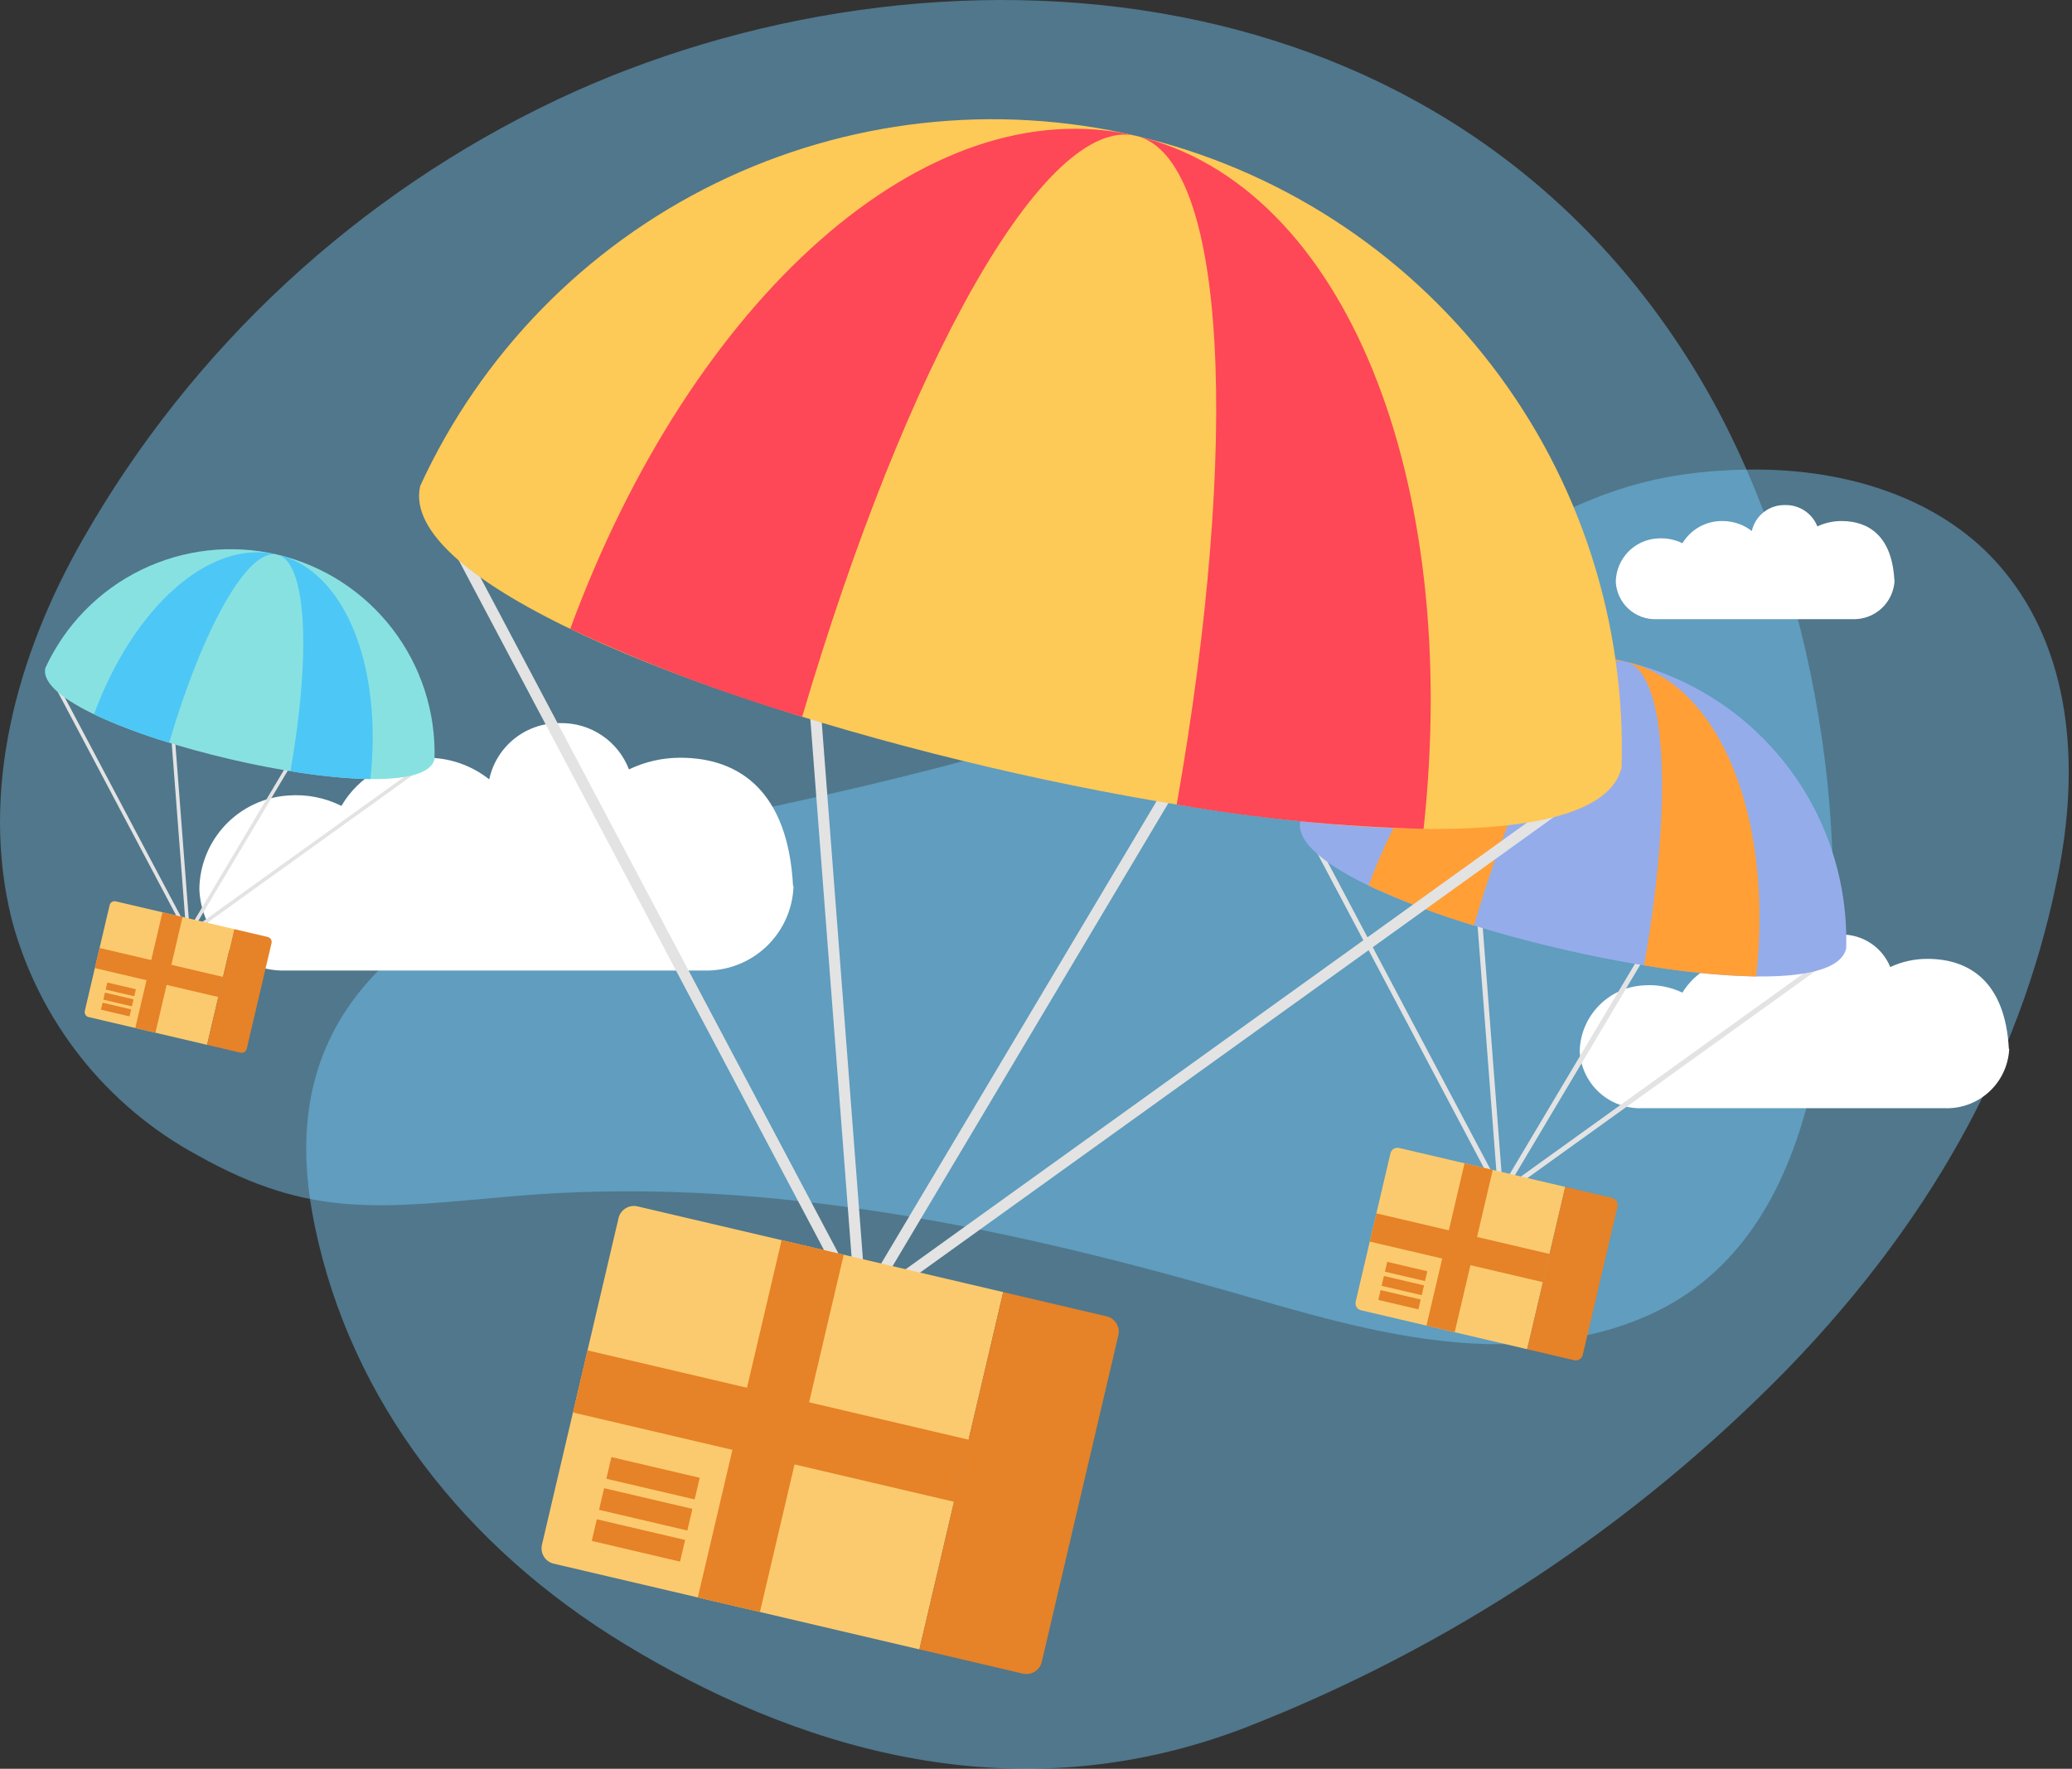<svg width="397" height="339" viewBox="0 0 397 339" fill="none" xmlns="http://www.w3.org/2000/svg">
<rect x="0" y="0" width="397" height="339" fill="#333333" stroke="none"/>
<path opacity="0.44" d="M226.371 3.261C185.706 -4.689 142.159 2.398 106.782 19.083C68.562 37.173 36.831 66.582 15.894 103.32C3.059 125.736 -3.883 151.773 2.275 176.339C4.828 185.879 9.3 194.798 15.419 202.549C21.537 210.3 29.174 216.721 37.86 221.419C59.81 233.767 73.132 231.446 98.495 229.248C144.361 225.276 190.387 234.648 234.281 247.164C248.952 251.348 263.652 255.92 278.979 257.268C294.305 258.616 310.631 256.407 322.965 248.149C338.507 237.744 345.089 219.804 348.33 202.685C356.697 158.488 346.338 105.723 324.302 70.177C300.348 31.536 264.635 10.741 226.371 3.261Z" fill="#74CDFD"/>
<path opacity="0.44" d="M238.598 331.11C277.779 315.818 313.241 292.334 342.613 262.23C371.56 232.291 388.228 200.172 394.617 166.103C398.675 144.462 396.179 122.697 382.324 107.539C371.786 96.008 354.711 89.704 334.927 90C310.902 90.359 299.63 97.675 277.419 109.996C237.256 132.278 192.447 144.977 148.509 154.5C133.822 157.683 118.979 160.598 104.655 166.109C90.332 171.62 76.304 180.126 67.926 191.316C57.37 205.417 57.462 221.175 60.301 234.925C67.189 268.3 88.863 296.434 119.976 315.272C150.693 333.869 192.835 348.717 238.598 331.11Z" fill="#74CDFD"/>
<path d="M384.903 201.024C384.22 188.311 377.496 183.77 369.288 183.77C366.831 183.767 364.404 184.302 362.176 185.338C361.412 183.459 360.096 181.858 358.4 180.746C356.705 179.634 354.711 179.065 352.684 179.114C350.419 179.04 348.198 179.754 346.399 181.133C344.601 182.512 343.336 184.472 342.82 186.679C340.336 184.776 337.29 183.752 334.161 183.77C331.799 183.73 329.467 184.307 327.395 185.442C325.324 186.577 323.584 188.233 322.347 190.245C320.051 189.136 317.503 188.655 314.962 188.85C311.71 189.013 308.639 190.395 306.361 192.721C304.083 195.048 302.765 198.147 302.67 201.401C302.816 204.453 304.165 207.322 306.422 209.381C308.678 211.44 311.659 212.521 314.711 212.388H372.516C375.673 212.526 378.756 211.408 381.09 209.278C383.424 207.148 384.82 204.18 384.971 201.024L384.903 201.024ZM362.964 111.198C362.521 102.842 358.156 99.858 352.829 99.858C351.232 99.856 349.656 100.208 348.212 100.888C347.725 99.659 346.873 98.609 345.772 97.878C344.671 97.146 343.373 96.769 342.051 96.797C340.573 96.755 339.126 97.228 337.958 98.135C336.79 99.043 335.974 100.327 335.649 101.77C334.042 100.521 332.063 99.847 330.028 99.858C328.489 99.835 326.971 100.216 325.626 100.963C324.28 101.71 323.154 102.796 322.359 104.114C320.872 103.385 319.217 103.069 317.566 103.197C315.443 103.318 313.443 104.233 311.964 105.762C310.486 107.291 309.637 109.32 309.587 111.446C309.669 113.439 310.538 115.319 312.003 116.672C313.468 118.026 315.41 118.744 317.403 118.668H354.923C356.985 118.746 358.994 118.004 360.509 116.604C362.025 115.204 362.923 113.26 363.008 111.198H362.964ZM151.948 169.813C151.003 151.696 141.702 145.224 130.348 145.224C126.943 145.221 123.58 145.985 120.51 147.458C119.496 144.811 117.692 142.541 115.343 140.954C112.994 139.367 110.214 138.541 107.38 138.588C104.207 138.517 101.108 139.555 98.618 141.523C96.127 143.491 94.401 146.266 93.736 149.37C90.33 146.668 86.106 145.206 81.758 145.225C78.462 145.186 75.215 146.019 72.345 147.639C69.475 149.26 67.084 151.61 65.416 154.452C62.254 152.874 58.723 152.187 55.201 152.464C50.638 152.766 46.356 154.773 43.206 158.087C40.056 161.401 38.268 165.779 38.197 170.351C38.334 174.635 40.164 178.689 43.287 181.625C46.41 184.56 50.57 186.137 54.854 186.009H134.813C139.244 186.142 143.547 184.511 146.777 181.474C150.007 178.438 151.9 174.244 152.042 169.813H151.948Z" fill="white"/>
<path d="M287.532 229.354C287.495 229.354 287.458 229.35 287.422 229.342C287.354 229.326 287.291 229.296 287.236 229.254C287.182 229.211 287.137 229.158 287.104 229.097L251.436 161.724C251.377 161.61 251.365 161.478 251.403 161.356C251.441 161.234 251.526 161.132 251.639 161.072C251.752 161.013 251.884 161 252.006 161.037C252.128 161.074 252.231 161.158 252.291 161.271L287.701 228.153L349.146 183.978C349.197 183.941 349.256 183.914 349.318 183.9C349.379 183.885 349.444 183.883 349.506 183.893C349.569 183.903 349.629 183.926 349.683 183.959C349.737 183.993 349.784 184.037 349.821 184.088C349.858 184.14 349.885 184.198 349.9 184.26C349.914 184.322 349.916 184.386 349.906 184.449C349.896 184.512 349.873 184.572 349.84 184.626C349.806 184.68 349.763 184.727 349.711 184.764L287.815 229.263C287.733 229.323 287.634 229.354 287.532 229.354Z" fill="#E3E3E3"/>
<path d="M287.533 229.354C287.495 229.354 287.458 229.35 287.422 229.341C287.322 229.318 287.232 229.263 287.165 229.185C287.098 229.106 287.058 229.009 287.05 228.907L282.443 168.816C282.433 168.688 282.475 168.561 282.558 168.464C282.642 168.367 282.761 168.306 282.889 168.297C283.017 168.287 283.143 168.328 283.241 168.412C283.338 168.496 283.399 168.614 283.408 168.743L287.898 227.309L317.95 176.84C318.016 176.73 318.123 176.651 318.247 176.62C318.371 176.589 318.503 176.608 318.613 176.674C318.723 176.739 318.802 176.846 318.834 176.97C318.866 177.094 318.847 177.225 318.782 177.335L287.949 229.118C287.906 229.19 287.845 229.249 287.772 229.291C287.699 229.332 287.616 229.354 287.533 229.354Z" fill="#E3E3E3"/>
<path d="M311.463 126.793C299.155 123.909 286.229 125.368 274.873 130.922C263.518 136.477 254.432 145.787 249.155 157.274C245.338 173.556 349.914 198.073 353.731 181.791C354.109 169.155 350.108 156.778 342.405 146.755C334.701 136.731 323.77 129.679 311.463 126.793Z" fill="#95ACEA"/>
<path d="M311.465 126.793C319.382 128.649 320.574 153.414 315.012 185.021C322.114 186.248 329.295 186.956 336.5 187.141C339.799 156.799 329.737 131.077 311.465 126.793ZM262.217 169.726C268.753 172.763 275.501 175.32 282.408 177.378C291.473 146.592 303.548 124.937 311.465 126.793C293.192 122.509 272.747 141.079 262.217 169.726Z" fill="#FF9F36"/>
<path d="M268.065 220.01C267.89 219.969 267.708 219.963 267.53 219.992C267.352 220.021 267.182 220.085 267.029 220.18C266.876 220.275 266.743 220.399 266.638 220.545C266.532 220.691 266.457 220.857 266.416 221.032L259.749 249.471C259.708 249.646 259.702 249.828 259.731 250.006C259.76 250.183 259.824 250.354 259.919 250.507C260.014 250.66 260.138 250.793 260.284 250.898C260.431 251.003 260.596 251.078 260.772 251.119L292.606 258.582L299.899 227.473L268.065 220.01Z" fill="#FCCA6E"/>
<path d="M308.905 229.584L299.901 227.473L292.607 258.583L301.611 260.694C301.787 260.735 301.969 260.741 302.146 260.712C302.324 260.683 302.494 260.619 302.647 260.524C302.8 260.429 302.933 260.305 303.038 260.158C303.144 260.012 303.219 259.847 303.26 259.671L309.927 231.233C310.01 230.879 309.949 230.506 309.757 230.197C309.566 229.888 309.259 229.667 308.905 229.584Z" fill="#E68227"/>
<path d="M296.89 240.324L263.719 232.548L262.451 237.956L295.622 245.733L296.89 240.324Z" fill="#E68227"/>
<path d="M280.61 222.952L273.316 254.062L278.725 255.33L286.018 224.22L280.61 222.952Z" fill="#E68227"/>
<path d="M265.796 241.84L265.354 243.725L273.04 245.527L273.482 243.642L265.796 241.84ZM264.719 246.432L272.405 248.234L272.847 246.349L265.161 244.547L264.719 246.432ZM264.084 249.14L271.77 250.942L272.212 249.056L264.526 247.254L264.084 249.14Z" fill="#E68227"/>
<path d="M36.057 179.409C35.994 179.409 35.933 179.392 35.879 179.359C35.825 179.327 35.782 179.281 35.752 179.225L10.321 131.19C10.278 131.109 10.27 131.015 10.297 130.927C10.323 130.84 10.384 130.767 10.465 130.724C10.546 130.681 10.64 130.672 10.728 130.699C10.815 130.726 10.889 130.786 10.931 130.867L36.177 178.552L79.986 147.057C80.06 147.003 80.152 146.981 80.243 146.996C80.333 147.011 80.414 147.061 80.467 147.135C80.521 147.209 80.543 147.302 80.528 147.392C80.513 147.483 80.463 147.563 80.389 147.617L36.259 179.344C36.2 179.386 36.13 179.409 36.057 179.409Z" fill="#E3E3E3"/>
<path d="M36.056 179.409C35.969 179.409 35.885 179.376 35.821 179.317C35.757 179.258 35.718 179.177 35.712 179.09L32.427 136.247C32.42 136.156 32.449 136.066 32.509 135.996C32.569 135.927 32.653 135.884 32.745 135.877C32.836 135.87 32.926 135.899 32.996 135.959C33.065 136.018 33.108 136.103 33.115 136.194L36.316 177.951L57.742 141.968C57.79 141.89 57.866 141.834 57.954 141.812C58.043 141.79 58.136 141.803 58.215 141.85C58.293 141.897 58.349 141.972 58.372 142.061C58.395 142.149 58.382 142.243 58.336 142.321L36.352 179.24C36.322 179.291 36.278 179.334 36.226 179.364C36.174 179.393 36.115 179.409 36.056 179.409Z" fill="#E3E3E3"/>
<path d="M53.118 106.286C44.343 104.229 35.127 105.27 27.03 109.23C18.934 113.191 12.457 119.828 8.694 128.018C5.972 139.626 80.532 157.106 83.254 145.498C83.523 136.489 80.67 127.664 75.178 120.518C69.686 113.372 61.892 108.344 53.118 106.286Z" fill="#88E1E1"/>
<path d="M53.122 106.285C58.767 107.609 59.617 125.265 55.651 147.801C60.714 148.675 65.835 149.18 70.971 149.312C73.324 127.679 66.15 109.34 53.122 106.285ZM18.01 136.896C22.67 139.06 27.481 140.884 32.406 142.351C38.869 120.401 47.477 104.962 53.122 106.285C40.094 103.231 25.517 116.471 18.01 136.896Z" fill="#4DC7F6"/>
<path d="M22.179 172.747C22.054 172.718 21.925 172.713 21.798 172.734C21.671 172.755 21.55 172.8 21.441 172.868C21.331 172.936 21.237 173.024 21.162 173.129C21.087 173.233 21.033 173.351 21.004 173.476L16.25 193.752C16.221 193.877 16.217 194.006 16.238 194.133C16.258 194.26 16.304 194.381 16.371 194.49C16.439 194.6 16.528 194.694 16.632 194.769C16.736 194.844 16.854 194.898 16.979 194.927L39.676 200.248L44.876 178.068L22.179 172.747Z" fill="#FCCA6E"/>
<path d="M51.297 179.573L44.878 178.068L39.678 200.248L46.097 201.753C46.35 201.812 46.615 201.769 46.836 201.632C47.056 201.495 47.213 201.277 47.273 201.024L52.026 180.748C52.085 180.496 52.042 180.23 51.905 180.01C51.768 179.789 51.55 179.632 51.297 179.573Z" fill="#E68227"/>
<path d="M42.731 187.231L19.082 181.687L18.178 185.541L41.827 191.085L42.731 187.231Z" fill="#E68227"/>
<path d="M31.126 174.841L25.926 197.021L29.78 197.925L34.98 175.745L31.126 174.841Z" fill="#E68227"/>
<path d="M20.558 188.31L20.243 189.655L25.723 190.939L26.038 189.595L20.558 188.31ZM19.79 191.585L25.271 192.87L25.586 191.525L20.106 190.24L19.79 191.585ZM19.338 193.515L24.818 194.8L25.133 193.456L19.653 192.171L19.338 193.515Z" fill="#E68227"/>
<path d="M164.984 251.776C164.902 251.776 164.82 251.766 164.74 251.748C164.592 251.713 164.453 251.647 164.333 251.554C164.212 251.461 164.113 251.343 164.042 251.209L85.532 102.915C85.4 102.665 85.372 102.373 85.455 102.103C85.538 101.833 85.725 101.607 85.975 101.475C86.225 101.342 86.517 101.315 86.787 101.398C87.057 101.481 87.283 101.668 87.416 101.918L165.355 249.131L300.6 151.898C300.714 151.816 300.842 151.758 300.979 151.726C301.115 151.694 301.256 151.689 301.394 151.711C301.532 151.734 301.664 151.783 301.783 151.857C301.902 151.931 302.006 152.027 302.087 152.141C302.169 152.254 302.228 152.383 302.26 152.519C302.292 152.655 302.297 152.796 302.274 152.934C302.252 153.072 302.202 153.205 302.128 153.324C302.055 153.443 301.958 153.546 301.845 153.628L165.606 251.575C165.425 251.706 165.207 251.776 164.984 251.776Z" fill="#E3E3E3"/>
<path d="M164.987 251.776C164.905 251.776 164.823 251.766 164.744 251.748C164.523 251.696 164.325 251.575 164.178 251.403C164.031 251.231 163.942 251.017 163.925 250.791L153.784 118.527C153.774 118.388 153.791 118.247 153.834 118.114C153.878 117.981 153.947 117.858 154.038 117.752C154.129 117.646 154.24 117.559 154.365 117.495C154.49 117.432 154.626 117.394 154.766 117.383C154.905 117.373 155.046 117.39 155.179 117.433C155.312 117.477 155.435 117.546 155.541 117.637C155.647 117.728 155.734 117.84 155.797 117.964C155.861 118.089 155.899 118.225 155.909 118.365L165.793 247.275L231.939 136.188C232.011 136.068 232.105 135.962 232.217 135.878C232.33 135.794 232.457 135.733 232.593 135.698C232.729 135.664 232.87 135.656 233.009 135.676C233.148 135.697 233.281 135.744 233.402 135.816C233.522 135.887 233.627 135.982 233.711 136.094C233.795 136.207 233.856 136.335 233.89 136.471C233.924 136.607 233.931 136.748 233.911 136.887C233.89 137.025 233.843 137.159 233.771 137.279L165.903 251.255C165.808 251.414 165.674 251.545 165.514 251.637C165.353 251.728 165.172 251.776 164.987 251.776Z" fill="#E3E3E3"/>
<path d="M217.662 26.03C190.571 19.681 162.119 22.893 137.125 35.12C112.131 47.347 92.132 67.838 80.516 93.121C72.114 128.959 302.296 182.923 310.698 147.085C311.53 119.273 302.722 92.029 285.767 69.967C268.811 47.906 244.751 32.383 217.662 26.03Z" fill="#FDC957"/>
<path d="M217.657 26.029C235.084 30.115 237.707 84.624 225.464 154.195C241.096 156.894 256.903 158.454 272.761 158.861C280.024 92.075 257.877 35.458 217.657 26.029ZM109.258 120.529C123.644 127.212 138.498 132.841 153.701 137.371C173.654 69.608 200.231 21.944 217.657 26.029C177.438 16.6 132.435 57.475 109.258 120.529Z" fill="#FE4757"/>
<path d="M122.143 231.209C121.757 231.119 121.357 231.105 120.966 231.169C120.574 231.233 120.2 231.374 119.863 231.583C119.526 231.792 119.233 232.065 119.002 232.387C118.77 232.709 118.605 233.074 118.514 233.46L103.839 296.055C103.749 296.441 103.735 296.841 103.8 297.232C103.864 297.624 104.004 297.999 104.213 298.335C104.422 298.672 104.696 298.965 105.018 299.196C105.34 299.428 105.704 299.593 106.09 299.684L176.16 316.111L192.213 247.636L122.143 231.209Z" fill="#FCCA6E"/>
<path d="M212.03 252.283L192.212 247.637L176.158 316.111L195.977 320.757C196.363 320.848 196.763 320.861 197.154 320.797C197.546 320.733 197.92 320.592 198.257 320.384C198.594 320.175 198.887 319.901 199.118 319.579C199.349 319.257 199.515 318.893 199.606 318.507L214.28 255.912C214.463 255.132 214.329 254.312 213.907 253.631C213.485 252.951 212.81 252.466 212.03 252.283Z" fill="#E68227"/>
<path d="M185.581 275.922L112.572 258.806L109.782 270.709L182.791 287.825L185.581 275.922Z" fill="#E68227"/>
<path d="M149.756 237.684L133.703 306.158L145.605 308.949L161.658 240.474L149.756 237.684Z" fill="#E68227"/>
<path d="M117.148 279.258L116.175 283.408L133.093 287.374L134.066 283.224L117.148 279.258ZM114.778 289.366L131.696 293.333L132.669 289.183L115.751 285.216L114.778 289.366ZM113.381 295.326L130.299 299.292L131.272 295.142L114.354 291.176L113.381 295.326Z" fill="#E68227"/>
</svg>
